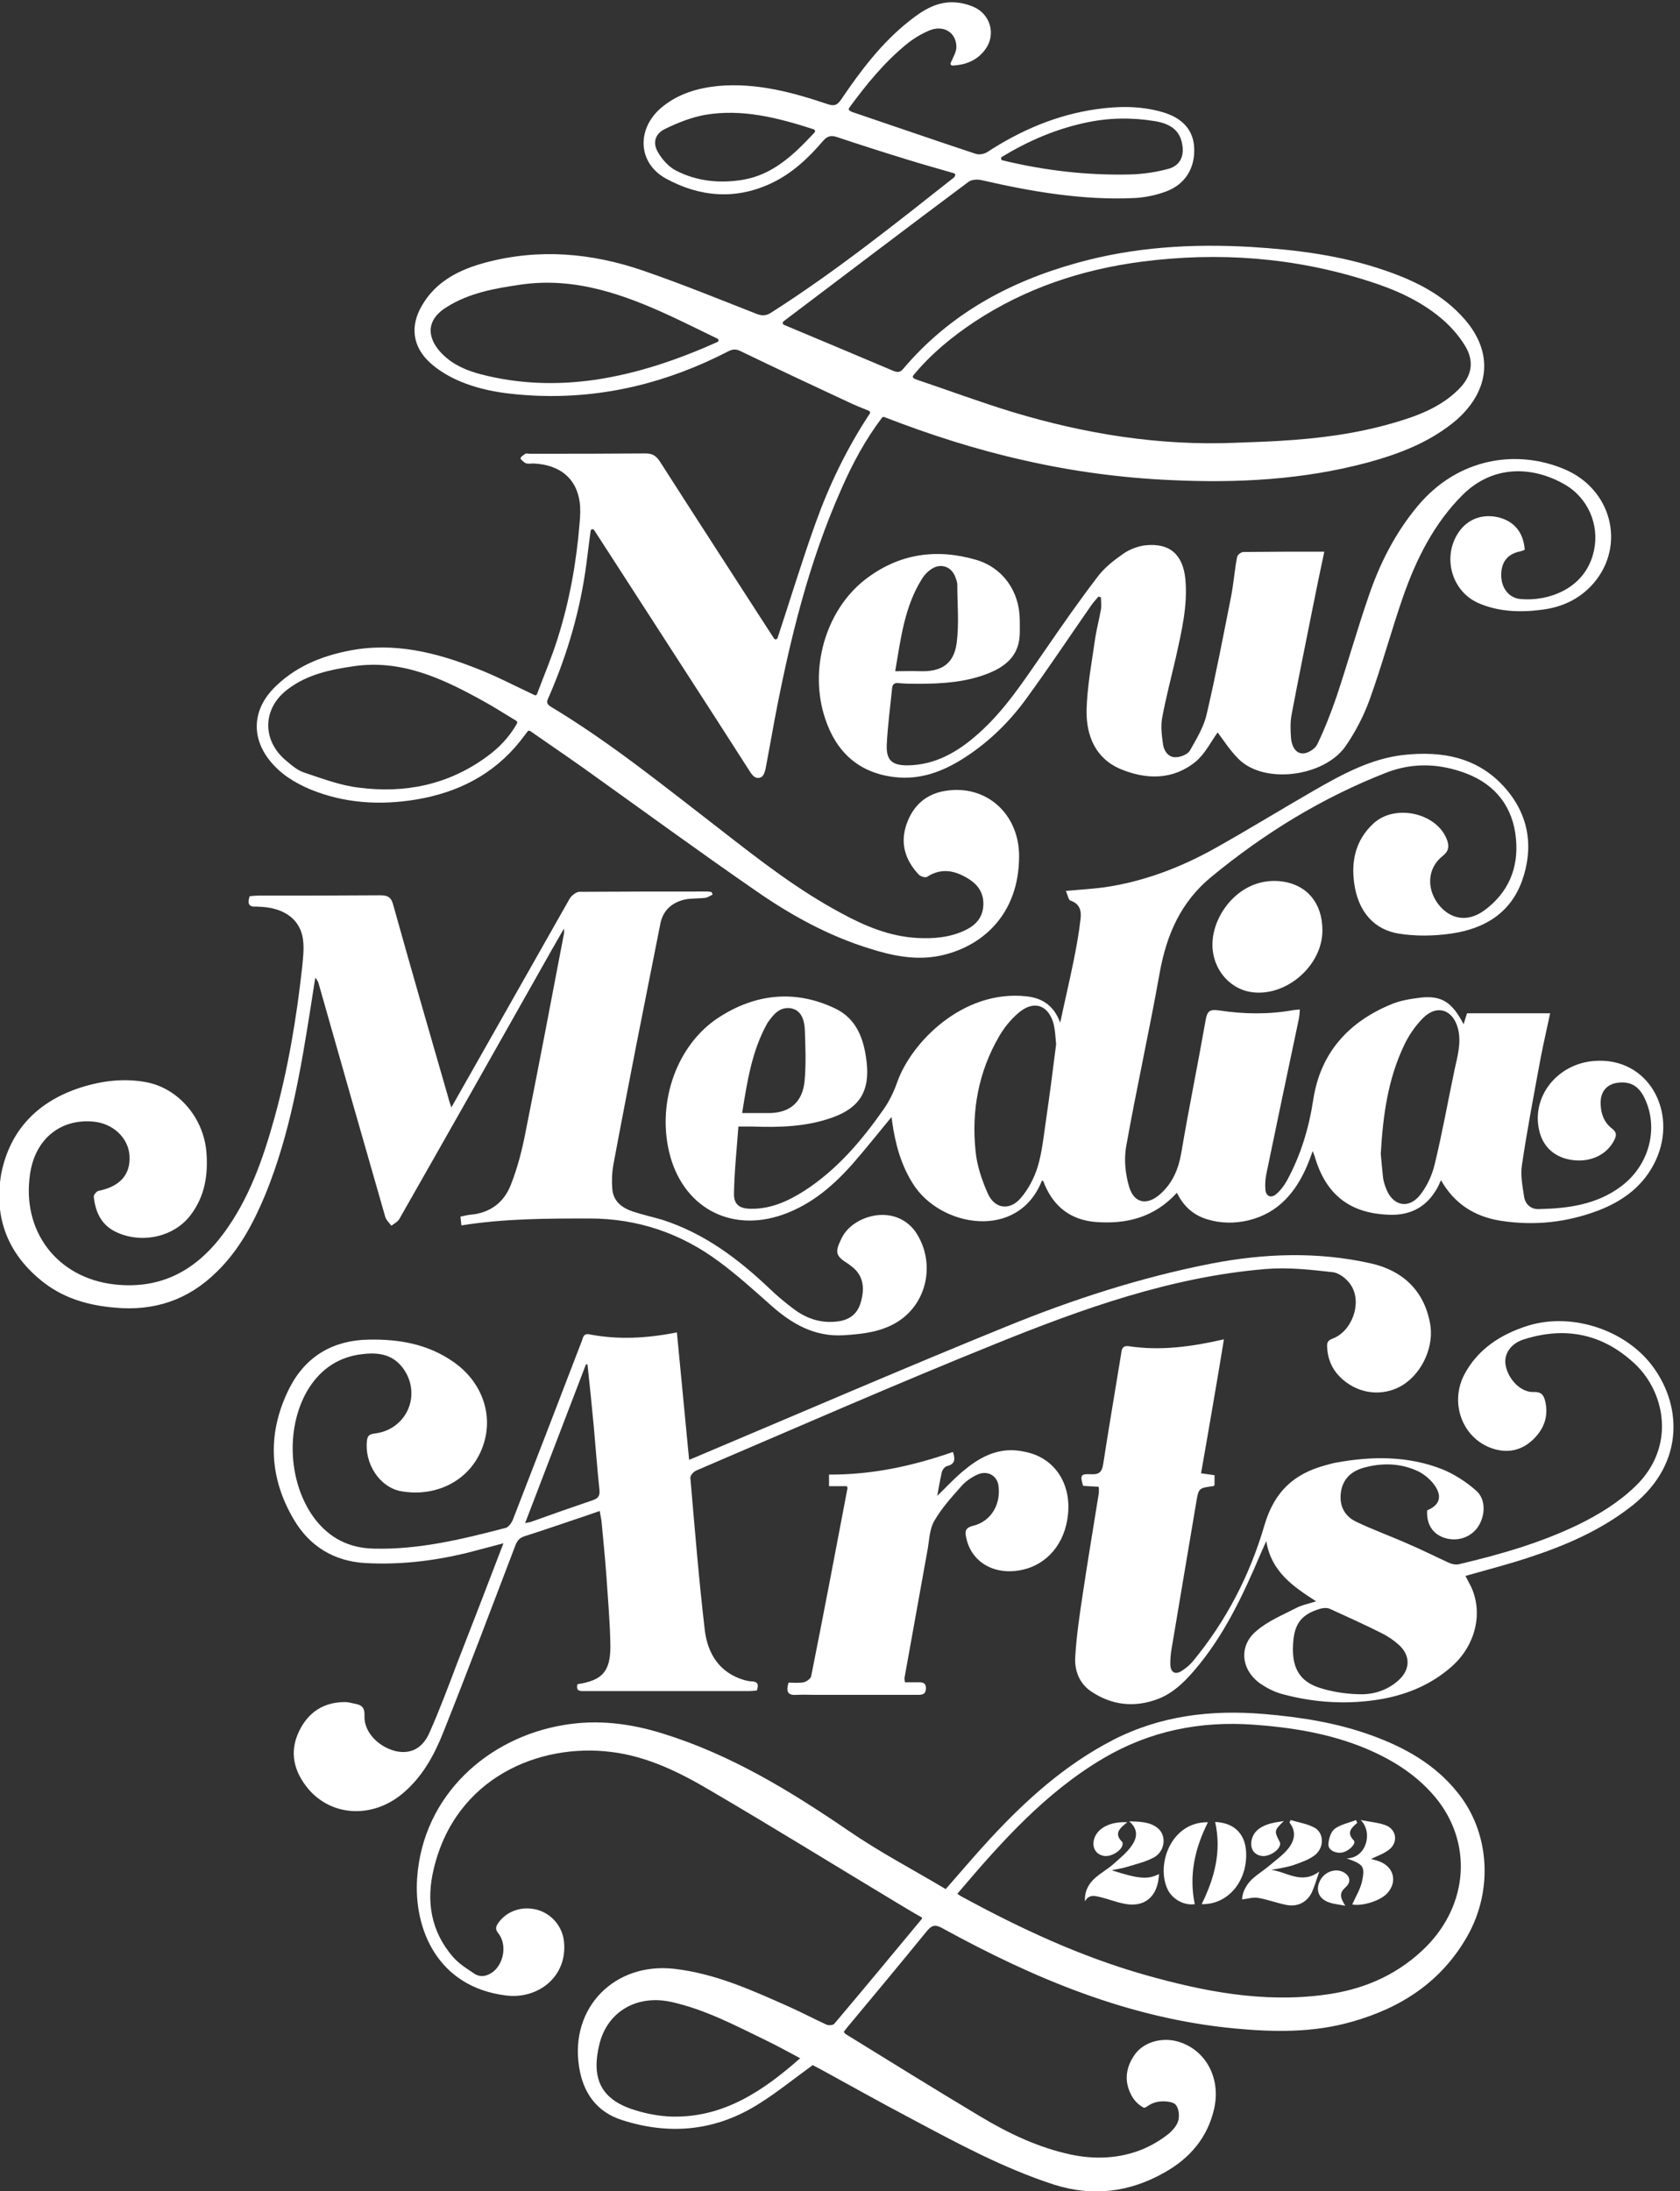 <?xml version="1.0" encoding="utf-8"?>
<!-- Generator: Adobe Illustrator 27.5.0, SVG Export Plug-In . SVG Version: 6.00 Build 0)  -->
<svg version="1.1" id="Layer_1" xmlns="http://www.w3.org/2000/svg" xmlns:xlink="http://www.w3.org/1999/xlink" x="0px" y="0px"
	 viewBox="0 0 535.6 698.3" style="enable-background:new 0 0 535.6 698.3;" xml:space="preserve">
<rect x="0" y="0" width="535.6" height="698.3" fill="#333333" stroke="none"/>
<style type="text/css">
	.st0{display:none;}
	.st1{display:inline;fill:none;stroke:#000000;stroke-width:3;stroke-miterlimit:10;}
	.st2{display:inline;fill:#FFFFFF;}
	.st3{display:inline;}
	.st4{fill:#FFFFFF;}
</style>
<g id="Layer_4" class="st0">
	<ellipse class="st1" cx="302.4" cy="372.7" rx="255.8" ry="345.8"/>
	<path class="st2" d="M-224.5,252.8c0,0,40.3,29.8,61.7,18.9c11.6-5.9,10.1-18.9,7.9-23.2c-5.3-10.4-20.1-11.3-25.5,0.2
		c8.1,10.4,1,17.2-3.5,19.2c-5.3,2.4-36.9-16.6-36.9-16.6L-224.5,252.8z"/>
	<path class="st2" d="M-229.8,308.4c0,0.8,0,1.5,0.1,2.3c0.7,9.4,8.6,19.7,25,20.2c2.9,0.1,9-0.4,12.4-0.7c0,0,0.7-3,0.8-3.4
		c-1.2,0.1-2.1,0.1-2.9,0.2c-0.2,0-0.3,0-0.5,0c-7.8-0.2-10.4-5.8-10.2-11.6c0.1-4.8,2-9.1,7-10.8c-0.8-8.1-7.6-13.1-15.1-13.4
		C-222.4,290.8-229.5,298.7-229.8,308.4z"/>
	<path class="st3" d="M-146.1,133.9c-0.4-0.4-0.8-0.8-1.1-1.2c-5-4.7-14.4-6.3-23.4,1.6c-1.6,1.4-4.6,4.7-6.3,6.5c0,0,1.1,2,1.3,2.2
		c0.6-0.6,1.1-1.1,1.4-1.5c0.1-0.1,0.2-0.2,0.3-0.2c4.3-3.7,8.4-2,11.2,1.2c2.3,2.6,3.4,5.9,1.6,9.3c4.4,4,10.6,3.3,14.7-0.3
		C-141.4,147-141.5,139.2-146.1,133.9z"/>
	<path class="st3" d="M-229.8,197.8c0.1,0.8,0.2,1.5,0.3,2.2c1.8,9.2,10.9,18.5,27.3,17c2.9-0.3,8.9-1.5,12.2-2.2
		c0,0,0.4-3.1,0.4-3.5c-1.2,0.2-2.1,0.4-2.8,0.6c-0.2,0-0.3,0.1-0.5,0.1c-7.7,0.7-11-4.5-11.5-10.3c-0.4-4.8,0.9-9.3,5.6-11.6
		c-1.8-8-9.1-12.1-16.6-11.4C-224.6,179.5-230.7,188.2-229.8,197.8z"/>
</g>
<g>
	<path class="st4" d="M508.2,338.1c-11.6,0.9-20,11.2-17.5,22.1c1.2,5.4,5.1,8.8,10.8,9.5c5.8,0.7,10.9-1.8,13.2-6.5
		c0.7-1.4,0.7-2.4-0.7-3.5c-2.9-2.2-3.8-5.4-3.7-8.8c0.2-3.5,2.4-5.6,5.8-5.9c4.3-0.4,6.9,1.5,8.8,6.3c3.7,9.3,0.5,20.3-8,26.7
		c-7.8,5.9-17,7.1-26.3,7.3c-2.5,0.1-4.3-1.5-4.7-3.9c-0.5-3.3-1.2-6.9-0.7-10.1c1.7-11.5,3.9-22.9,6-34.3c0.9-4.7,2-9.3,3-14.1
		h-26.5c-0.4,1.2-0.7,2.3-1.1,3.5c-3.6-7-7-9.2-13.6-8.5c-3.2,0.4-6.6,0.9-9.6,2.2c-13.5,5.6-22.4,15.4-24.7,30.2
		c-1.4,9.2-4,17.8-8.4,25.9c-0.9,1.6-2,3.1-3.4,4.3c-1.7,1.5-3.4,0.7-3.5-1.6c-0.1-1.6,0-3.2,0.3-4.7c3.4-16.5,6.9-33,10.4-49.6
		c0.2-0.9,0.2-1.9,0.3-2.9c-1,0.1-1.5,0.1-2.1,0.2c-7.8,1.4-15.7,1.3-23.6,0.1c-2.9-0.4-3.8,0.1-4.3,2.9
		c-2.5,14.2-5.4,28.3-7.8,42.5c-0.9,5.2-2.8,9.7-6.8,13.2c-4.1,3.6-8.2,2.9-9.8-2.3c-1.2-4-1.7-8.7-1-12.8
		c3.3-18.5,7.4-36.9,10.7-55.4c2.2-12.2,6.7-22.6,16.4-30.6c17-14,35.4-25.3,55.9-33.3c8.6-3.3,17.1-2.9,25.5,0.3
		c9.4,3.6,14.9,10.8,15.8,20.8c0.9,9.4-2.5,17.3-10.2,22.9c-5.3,3.8-10.8,2.8-14.6-2.1c-3.8-5.1-3.4-11.5,1.4-15.3
		c2.3-1.8,2.1-3.5,1.2-5.7c-3.5-8.1-16.3-10.9-23.1-4.8c-6.2,5.6-7.5,13-6,20.8c1.5,7.6,6.1,13.1,13.8,14.4c5.5,0.9,11.4,0.8,16.9,0
		c10.3-1.5,18.7-6.3,22.5-16.7c3.8-10.6,2.3-20.8-5.1-29.4c-8.7-10.1-20.3-12.2-32.8-10.8c-10.3,1.2-19.3,6.1-28.2,11.2
		c-10.6,6.1-21,12.5-31.7,18.5c-11.1,6.2-22.9,10.7-35.6,12.5c-3.8,0.5-7.6,0.7-12,1.1c0.6,1.3,0.8,2.9,1.5,3.1
		c2.9,1,3.5,3.2,3.2,5.7c-0.5,4.5-1.3,8.9-2.2,13.4c-1.3,6.4-2.8,12.7-4.3,19.8c-2.1-5.7-6-7.9-10.8-8.4
		c-20.3-2.2-36.7,14.8-41.1,27.2c-1.1,3.1-2.5,6.1-4.4,8.8c-7,10-14.9,19.3-25.3,26c-5.2,3.3-10.7,5.8-17,5.7
		c-3.5,0-5.5-1.3-5.4-4.8c0.1-7.1,0.9-14.3,1.4-21.4c1.9,0,3.2,0,4.5,0c8.7,0.3,17.4,0.1,25.8-3c8.4-3.1,11.6-8.4,10.6-17.4
		c-0.8-7.3-3.1-14-10.2-17.3c-12.7-6-25.3-4.6-36.9,2.9c-13.3,8.6-19.7,26.6-15.9,42.8c4.1,17.5,19.3,26,36.2,20.1
		c9.4-3.3,16.6-9.6,23-17c4-4.6,7.7-9.3,11.7-14.1c0.1,0.6,0.2,0.9,0.2,1.3c1,7.1,2.8,13.9,6.7,20c8.7,13.8,33.4,18.1,41-0.9
		c0,0,0.1-0.1,0.4-0.2c0.2,0.4,0.3,0.8,0.5,1.2c3,7.2,8.4,11.3,16.1,12c10,0.8,18.9-1.4,26.1-9.3c2.1,4.3,5.3,7.2,9.8,8.5
		c4.3,1.3,8.7,1.3,13,0.3c9.5-2.3,15.1-8.9,18.8-17.6c0.6-1.4,1.1-2.8,1.7-4.5c0.3,0.8,0.4,1.2,0.6,1.6
		c3.5,12.2,11.1,18.2,23.5,18.7c6.3,0.3,11.5-1.9,15-7.5c0.7-1,1.2-2.2,1.8-3.5c4.3,7.6,10.8,11.6,18.9,12.9
		c10.7,1.7,21.2,0.6,31.4-3.3c8-3.1,14.5-8,18.2-16C535,354.3,525.5,336.7,508.2,338.1L508.2,338.1z M244.5,326.3
		c0.1-0.2,0.2-0.3,0.3-0.5c1.8-2.5,3.7-5,7.3-4.5c2.8,0.5,4.4,2.8,4.5,7.3c0.2,5.3,0.4,10.7-0.1,16c-0.7,6.8-4.9,10.2-11.7,10.1
		c-2.6,0-5.3,0-8.2,0C238.2,344.7,239.7,335,244.5,326.3L244.5,326.3z M333.4,357.5c-0.7,4.8-1.2,9.8-2.6,14.4
		c-1.1,3.5-2.9,7-5.3,9.8c-3.5,4.2-8.4,3.6-10.6-1.4c-1.9-4.3-3.5-9-3.9-13.7c-1.3-12.8,1-25.1,7.5-36.3c1.6-2.8,3.8-5.5,6.3-7.6
		c5-4.2,9.7-2.3,11.2,4c0.4,1.9,0.5,3.8,0.7,6.1C335.7,340.9,334.6,349.2,333.4,357.5L333.4,357.5z M463.7,341
		c-2.1,10-3.9,20.1-6.3,30c-0.8,3.4-2.4,6.9-4.5,9.6c-3.7,4.9-9,3.8-11.1-2.1c-0.4-1.1-0.8-2.3-0.9-3.5c-0.3-2.6-0.5-5.3-0.7-7.3
		c0.7-12.3,2.3-23.7,7.3-34.3c1.5-3.3,3.7-6.5,6.2-9c4.5-4.5,9.7-2.6,11.2,3.7C465.9,332.6,464.6,336.8,463.7,341L463.7,341z"/>
	<path class="st4" d="M466.9,101.7c-6.9-7.9-15.9-12.3-25.6-15.6c-13.7-4.7-27.9-6.5-42.4-7.4c-18.8-1.1-37.4,0-55.6,5.1
		c-21.6,6-40.6,16.3-55.4,33.8c-1.1,1.3-2.1,1-3.3,0.5c-11.6-4.9-23.2-9.8-34.7-14.6c0,0,0,0,0,0c-0.4-0.2-0.5-0.8-0.1-1.1
		c19.6-14.8,39.2-29.7,58.9-44.4c1-0.8,2.9-0.9,4.2-0.6c16.1,3.7,32.4,6.5,49,5.7c3.3-0.2,6.7-0.9,9.9-2.1c6.2-2.3,9.3-7.7,8.9-14.1
		c-0.3-5.5-3.8-9.4-10.2-11.2c-6.9-2-14-1.9-21-0.9c-12.6,1.8-24.1,6.7-34.8,13.7c-1,0.6-2.6,0.9-3.7,0.5c-13-4.3-26-8.8-39-13.2
		c-0.4-0.1-0.7-0.3-1.1-0.5c-0.3-0.2-0.4-0.6-0.2-0.9c5.5-7.5,11.2-14.5,18.3-20.3c2.2-1.8,4.7-3.3,7.3-4.4c4.4-1.8,8.4,0.5,8.6,5
		c0.1,1.7-1,3.5-1.8,5.3c-0.2,0.4,0.1,0.9,0.6,0.9c3.8-0.2,7.6-1.4,10.3-5c3.4-4.4,2.1-10.6-2.8-13.3c-1.9-1-4.1-1.6-6.2-1.8
		c-5.9-0.6-10.6,2.3-15,5.8c-8.9,7-15.6,15.9-21.9,25.2c-1.2,1.7-2.1,2.1-4.2,1.4c-11.3-3.8-22.8-6.9-35-5.8
		c-6.8,0.7-13.1,2.6-18.4,7.2c-7.6,6.8-7.1,17.4,1.8,22.3c10.8,5.9,22.3,6.9,33.8,1.4c6.5-3.1,11.7-8,16.3-13.4
		c1.3-1.5,2.5-1.9,4.5-1.2c7.5,2.5,15,4.9,22.5,7.2c4.8,1.5,9.6,2.8,14.7,4.3c0.4,0.1,0.6,0.6,0.3,1c-0.1,0.1-0.2,0.2-0.2,0.3
		c-19,15-37.9,30.1-58.3,43.1c-1.5,1-2.8,1.1-4.5,0.5c-12-4.7-24-9.6-36.2-13.8c-16.5-5.7-33.4-7.2-50.5-2.6
		c-8.2,2.2-15.7,5.9-20.2,13.7c-3.8,6.5-3,13,2.5,18.1c2.5,2.3,5.6,4.2,8.7,5.6c8,3.6,16.6,4.6,25.2,5c21.7,0.9,42-4.2,61.2-14.1
		c1.5-0.8,2.6-0.8,4-0.1c11.4,5.5,22.9,10.9,34.3,16.2c2.1,1,4.3,1.9,6.6,2.8c0.4,0.2,0.5,0.6,0.3,0.9c-7.4,11.2-13,22.9-17.4,35.2
		c-4.3,12-8,24.2-12,36.3c-0.2,0.5-0.8,0.6-1.1,0.2c-0.1-0.2-0.3-0.4-0.4-0.6c-12-18.6-24.1-37.2-36-55.8c-1.2-1.8-2.3-2.6-4.6-2.6
		c-12.3,0.1-24.6,0.1-36.9,0.1c-0.5,0-1-0.2-1.4,0c-0.5,0.3-0.9,0.6-1.3,1c-0.3,0.2-0.3,0.7,0,0.9c0.5,0.4,0.9,0.9,1.4,1.1
		c0.7,0.3,1.6,0.1,2.5,0.1c8.4,0.4,13.6,4.7,14.7,12.2c0.3,2.2,0.2,4.4,0,6.6c-1,12.6-3.2,24.9-7,36.9c-1.9,6.1-4.4,11.9-6.6,17.8
		c-0.1,0.3-0.5,0.5-0.8,0.3c-6.4-3-12.1-6-18-8.3c-13.3-5.3-26.9-8.7-41.3-5.8c-9.1,1.8-17.4,5.3-24,12.1c-6.6,6.9-7,15.6-1,23
		c3.4,4.2,7.8,6.9,12.7,9c10.9,4.5,22.3,5.2,33.8,3.3c13.3-2.2,24.7-7.9,33.3-18.7c0.8-1,1.5-2,2.3-3c0.2-0.3,0.6-0.3,0.9-0.1
		c5.7,4,11.2,7.7,16.7,11.6c18.5,13.2,36.8,26.6,55.5,39.5c11.1,7.7,23,14.2,36,18.2c7.2,2.3,14.6,3.8,22.2,2.3
		c13.3-2.7,25.4-12.9,25.4-31.8c0-13.3-10.3-22.8-23.3-20.8c-6.2,0.9-10.5,4.6-12.6,10.7c-2.1,6.1-0.4,11.4,3.9,16
		c0.6,0.6,2.1,1.1,2.7,0.7c4.5-2.9,8.8-2,12.9,0.5c3.2,1.9,5.2,4.6,5,8.6c-0.2,4-2.5,6.4-5.9,8c-4.9,2.3-10.1,2.7-15.3,2.4
		c-8.7-0.5-16.6-3.8-24.1-7.9c-13.7-7.3-25.9-16.8-38.1-26.3c-17.8-13.7-35.2-27.9-54.5-39.5c-1.8-1.1-1.1-2.1-0.5-3.4
		c5.9-13.6,10-27.7,11.9-42.5c0.4-3.2,0.8-6.4,1.3-10.1c0.1-0.6,0.8-0.7,1.1-0.3c2.4,3.7,4.6,7.1,6.8,10.5
		c14.3,22.2,28.7,44.3,42.9,66.5c0.9,1.4,1.9,2.5,3.5,1.8c0.8-0.3,1.3-1.8,1.5-2.8c1-5.2,1.9-10.5,2.9-15.8
		c4.8-25.1,10.8-49.9,21.3-73.4c3.5-8,7.6-15.6,12.9-22.6c0.2-0.2,0.5-0.3,0.7-0.2c14.7,5.7,29.4,10.4,44.6,13.8
		c15.4,3.5,31,5.6,46.8,6.3c21.2,1,42.2-0.1,62.7-5.6c10.3-2.8,20.2-6.6,28.5-13.7C475.1,124.2,476.1,112.2,466.9,101.7L466.9,101.7
		z M346.1,39.1c7.3-1.6,14.7-1.7,22.1-0.5c5.3,0.9,8,3.2,8.7,7.4c0.7,3.8-0.7,6.8-4.4,7.8c-4,1.1-8.2,1.7-12.4,1.8
		c-13.5,0.3-26.8-1.2-40.5-4.5c-0.5-0.1-0.6-0.9-0.2-1.1C328,44.8,336.7,41.1,346.1,39.1L346.1,39.1z M236.8,57.3
		c-7.3,1.2-14.7,0.5-21.4-3c-2.3-1.2-4.4-3.6-5.7-5.9c-1.7-3-0.8-5.8,2.3-7.3c4.1-2,8.4-3.7,12.8-4.5c11.8-2,23.1,0.9,34.6,4.6
		c0.4,0.1,0.6,0.7,0.3,1C253.1,49.3,246.4,55.7,236.8,57.3L236.8,57.3z M189.9,121c-12.3,1.8-24.5,1.4-36.5-1.7
		c-4.6-1.2-8.9-3-12.3-6.4c-4.3-4.2-6.3-10.4,1.4-15.1c7.2-4.5,15.3-5.9,23.5-7.1c17.3-2.5,32.9,3.1,48.2,10.2
		c4.7,2.2,9.3,4.5,14.5,7c0.5,0.2,0.5,0.9,0,1.1C215.7,114.8,203.2,119,189.9,121L189.9,121z M155.1,241.2
		c-12.2,8.9-26,11.7-40.7,9.8c-5.9-0.7-11.7-2.9-17.4-4.8c-2.2-0.7-4.1-2.4-5.9-3.9c-7.7-6.5-7.4-16.7,0.7-22.7
		c6.2-4.7,13.5-6.2,21-7.3c15.2-2.2,28.2,3.9,40.9,10.9c3.7,2,7.2,4.3,10.9,6.5c0.3,0.2,0.4,0.6,0.2,0.9
		C162.3,235,159,238.4,155.1,241.2L155.1,241.2z M464.9,124.2c-5.9,5.8-13.4,8.5-21.1,10.7c-11.8,3.4-23.8,4.9-36,5.6
		c-4.7,0.3-9.3,0.4-14,0.6c-24.2,1-47.8-2.8-71-9.8c-10.2-3.1-20.1-6.8-30.2-10.2c-0.4-0.1-0.7-0.3-1.2-0.5c-0.4-0.2-0.5-0.7-0.2-1
		c5.6-6.8,12.2-12.2,19.4-17c16.2-10.7,34.2-16.7,53.3-19.2c24.6-3.2,48.8-1.4,72.5,6.2c8.2,2.6,16.2,6.1,22.9,11.7
		c2.9,2.4,5.6,5.4,7.6,8.6C470.2,115.1,469.3,119.9,464.9,124.2L464.9,124.2z"/>
	<path class="st4" d="M286.2,421.2c-5.3,3.3-11.2,3.9-17.1,4.3c-9.4,0.6-16.7-3.6-23.5-9.7c-5.3-4.7-10.6-9.5-16.3-13.7
		c-12.2-9.1-26-13.8-41.3-13.8c-13.6,0-27.1,0-40.9,2.2c-0.1-0.9-0.2-1.7-0.3-2.8c1.1-0.2,2.1-0.5,3.1-0.6
		c6.2-0.5,10.7-3.8,12.9-9.4c2.2-5.5,3.7-11.4,4.8-17.2c4.2-21,8.2-42,12.2-63c0.1-0.3,0-0.7,0-1.6c-1.9,3.4-3.6,6.2-5.2,9.1
		c-15.7,27.8-31.4,55.6-47.2,83.3c-0.5,1-1.7,1.6-2.6,2.3c-0.7-0.9-1.7-1.8-2-2.9c-7.1-24.7-14.2-49.5-21.2-74.2
		c-0.2-0.6-0.4-1.2-1.1-1.9c-0.5,3-0.9,6-1.4,9c-3.2,20.3-6.6,40.6-14.4,59.8c-3.8,9.2-8.4,17.9-15.6,24.9c-9.1,9-20,12.6-32.6,11.4
		c-8.1-0.7-15.7-2.8-22.3-7.8c-11.5-8.8-16.3-20.6-13.8-34.9C3.2,360,12.1,351,25.6,346.6c6.9-2.2,14-3.1,21.2-1.7
		c10.2,2,18.1,11.4,19,22.2c0.6,7.3-0.5,14.2-5.1,20.2c-5.7,7.4-16.5,9.1-24.3,5c-4.3-2.3-6-6.3-6.5-10.9c-0.1-0.6,0.9-1.8,1.5-1.9
		c6.8-1.4,10.2-5.1,9.9-11.1c-0.3-5.8-5.4-10.6-11.9-11C19,356.6,11.2,363.2,9.6,374c-2.8,18.3,8.6,33.2,26.8,35.3
		c15.1,1.7,26.3-4.6,35-16.4c8-10.9,12.4-23.4,16-36.3c4.4-15.8,7.1-31.9,8.9-48.1c0.3-3,0.7-6.1,0.3-9.1c-0.8-6.2-5.7-9.9-13-10.4
		c-0.6,0-1.3-0.1-1.9-0.1c-2.4,0.2-2.9-1-2.1-3.3c0.9-0.1,1.9-0.2,2.9-0.2c12.9,0,25.9,0,38.8-0.1c2.5,0,3.5,0.8,4.1,3.2
		c5.7,20.4,11.6,40.8,17.5,61.2c0.2,0.9,0.5,1.7,1,3.2c5.3-9.4,10.3-18.1,15.2-26.8c7.5-13.2,15-26.5,22.5-39.7c0.6-1,2-2.1,3-2.2
		c13.7-0.1,27.4-0.1,41-0.1c0.4,0,0.9,0.1,1.3,0.2c0.1,0.3,0.2,0.6,0.3,0.8c-0.8,0.3-1.5,0.9-2.3,1c-2.3,0.3-4.6,0.1-6.8,0.6
		c-4,1-6.8,3.5-7.6,7.8c-2.5,12.8-5.1,25.5-7.6,38.3c-2.5,12.9-5,25.7-7.4,38.6c-0.4,2.4-0.5,5-0.3,7.4c0.3,4.1,3.1,6.1,6.6,7.3
		c3.1,1,6.2,1.7,9.3,2.6c13.4,4.3,24.2,12.4,34.3,22c2.4,2.3,4.9,4.4,7.6,6.4c3.8,2.9,8.2,4.5,13.1,4.1c4.3-0.3,7-2.1,8.2-5.8
		c1.6-5.1,0.8-8.9-2.5-11.6c-0.4-0.3-0.9-0.7-1.3-1c-4.2-2.6-4.4-3.7-2.2-8.2c3.5-7.3,16.7-11.2,23.4-2.3
		C298.3,401.7,296,415,286.2,421.2L286.2,421.2z"/>
	<path class="st4" d="M464.5,571c-7.1-8.8-16.6-14.1-27-17.9c-11.2-4.1-22.8-5.9-34.6-6.9c-16.8-1.4-32.9,0.5-48.1,8.3
		c-15.1,7.8-27.5,18.9-39,31.3c-4.8,5.2-9.4,10.6-14.3,16.2c-10.4-6.2-21.1-11.8-31-18.6c-18.6-12.7-37.6-24.3-59.3-31
		c-10.3-3.2-20.7-4.5-31.4-2.7c-24.3,4-44.9,22.4-46.8,48.6c-1.2,16.4,6.5,34.9,28.3,37.6c10.1,1.3,19.7-5.9,18.5-17.2
		c-0.5-4.8-3.9-8.8-8.5-10.1c-4.7-1.3-9.6,0.3-12.3,4c-0.8,1.1-1.3,2-0.2,3.4c2.8,3.4,2,9.3-1.4,12.2c-1.9,1.5-4,2.1-6.1,0.8
		c-2.4-1.6-5-3.2-6.9-5.4c-7.1-8.2-8.6-17.9-6.1-28.1c6.9-29,33.6-40.1,56.6-37.2c11.5,1.4,21.8,6.5,31.6,12.3
		c20,11.7,39.7,23.9,59.5,35.8c2.7,1.6,5.3,3.2,8,4.7c-0.1,0.3-0.2,0.5-0.2,0.5c-9.2,11.1-18.5,22.3-27.8,33.3
		c-0.4,0.5-1.8,0.6-2.5,0.3c-3.9-1.8-7.7-3.8-11.7-5.6c-11.9-5.3-23.7-10.7-36.9-12.2c-18.9-2.1-33.2,12.3-30.3,31.1
		c1.2,8.2,5.5,14.5,13.7,17.1c15.5,5,30.3,3.4,44-5.4c5.7-3.6,11-7.9,16.8-12.1c0.5,0.3,1.4,0.7,2.3,1.2c9.7,5.3,19.3,10.7,29,15.8
		c14.8,7.9,29.6,15.9,45.7,21.1c12.3,3.9,24,2.4,35-3.8c8.1-4.5,13.9-11.1,16-20.5c2.2-9.9-2.9-19-11.9-21.4
		c-5-1.3-10.6,0.3-13.4,4.2c-2.9,4.1-3.5,8.5-1.1,13c0.8,1.6,2.2,3,3.8,3.9c0.7,0.4,1.2-0.7,3.4-1.5c2.2-0.8,5.6-0.5,6.7,0.4
		c1,0.8,1.4,3,1.2,4.4c-0.1,2-1.8,3.8-3,4.9c-2.7,2.2-5.8,4-9,5.3c-7.2,2.8-14.8,3.1-22.4,1.5c-10.3-2.2-19.8-6.7-28.8-12.1
		c-14.4-8.6-28.7-17.5-43-26.3c-0.2-0.1-0.3-0.4-0.6-0.7c0.4-0.5,0.7-0.9,1-1.3c8.5-10.2,17-20.4,25.4-30.7c1.7-2.1,2.8-2.3,5.1-1
		c29.2,16,59.4,28.7,93,31.9c12.6,1.2,25.1,1.4,37.4-2.1c15.7-4.4,28.6-12.7,36.9-27.3C476.2,602.2,474.9,583.6,464.5,571L464.5,571
		z M214.4,674.5c-4.1-0.1-8.4-0.9-12.4-2.2c-10.4-3.3-13.6-10-10.9-20.9c2.6-10.5,12.1-15.9,23.1-13.4c10.7,2.4,20.3,7.5,30,12.2
		c3.5,1.7,7,3.6,10.9,5.7C243.1,666.5,230.6,674.8,214.4,674.5L214.4,674.5z M453.4,621.6c-8.9,8.3-19.5,12.6-31.3,14.1
		c-19.6,2.6-38.5-1.1-57.2-6.4c-20.4-5.8-39.5-14.7-58.1-24.8c-0.5-0.2-0.9-0.6-1.6-1c14-16.5,28.1-32.3,46.6-43.2
		c14.8-8.7,30.7-11.9,47.8-10.7c12.3,0.9,24.2,2.8,35.6,7.5c9.1,3.8,17.3,9,23.4,16.9C469.8,588.8,467.6,608.4,453.4,621.6z"/>
	<path class="st4" d="M455.9,421.6c-2-10.6-9-16.8-18.9-19c-16.9-3.8-34-3.2-51,0.1c-22.4,4.4-44,11.4-65.1,20
		c-32.7,13.3-65.1,27.3-97.6,41c-1.1,0.5-2.1,0.9-3.6,1.5c-1.3-13.7-2.6-27.1-3.9-40.6c-9.6,1.9-18.8,2.4-28,0.6
		c-1.8-0.3-1.9,1-2.3,2.1c-7.3,19-14.6,38-22,57c-0.4,1-1.4,2.4-2.3,2.6c-13.8,3.6-27.7,7-42.2,6.6c-7.7-0.2-13.8-3.3-18.5-9.3
		c-8.5-11.1-9.6-28.7-2.6-40.9c3.7-6.3,9.1-10.4,16.3-11.6c5.3-0.8,10.5-0.7,14.2,4.2c6.2,8.3,1.4,19.6-8.8,20.9
		c-1.4,0.2-2.4,0.4-2.6,2.2c-0.9,7.2,3.9,14.9,10.8,16.2c11.7,2.1,23-3.8,26.5-15.4c2.9-9.5-0.9-19.6-9.6-25.7
		c-8.2-5.8-17.5-7.4-27.2-7.2c-11.2,0.2-19.9,5.2-25.1,15.2c-7.2,14.1-6.8,28.4,1.2,42c5,8.6,12.8,13.4,22.8,14
		c10.8,0.6,21.4-0.6,31.9-3.1c4-1,8-2.1,12.2-3.2c-4.9,12.8-9.7,25.3-14.6,37.8c-2.9,7.6-5.7,15.2-9,22.6c-2.3,5.2-6.3,6.9-10.9,5.8
		c-5.7-1.5-10.1-6.3-9.8-11.4c0.1-2.3-0.8-3.2-2.7-3.6c-1.2-0.2-2.3-0.6-3.5-0.6c-6.9,0-11.8,3.3-14.7,9.4c-3.2,6.7-1.5,12.9,3,18.3
		c7.6,8.9,20.6,9.4,30.1,1.4c6.2-5.2,10-12.1,12.9-19.4c7.9-19.8,15.4-39.7,23-59.6c0.6-1.6,1.4-2.5,3.1-3c6-1.9,12-4,18-6
		c1.9-0.6,3.7-1.3,5.8-2c0.2,1.4,0.5,2.5,0.6,3.6c0.5,5.6,1.1,11.2,1.5,16.8c0.5,7.6,1.2,15.1,1.3,22.7c0,8.1-2.6,10.9-10.5,12.1
		c-0.6,2.4,1,2.2,2.5,2.2c17.4,0,34.9,0,52.3,0c0.8,0,1.6-0.1,2.4-0.2c0.6-1.8,0.4-2.8-1.6-2.9c-0.8,0-1.6-0.2-2.4-0.4
		c-7.9-2.3-11.7-8.4-12.6-15.9c-1.9-16.1-3.2-32.4-4.6-48.5c-0.1-0.8,1-2,1.9-2.4c31.8-13.6,63.5-27.5,95.5-40.4
		c27.7-11.2,55.9-21.3,86-23.8c7-0.6,14.3,0.2,21.3,1c2.2,0.2,4.8,2.3,6,4.3c3.5,5.6,0.2,14.6-6,16.9c-1.4,0.5-1.8,1.2-1.7,2.6
		c0.2,4.8,2.3,8.5,6.1,11.3c5.5,4.1,12.7,4.3,18.3,0.7C453.7,437.1,457.3,428.7,455.9,421.6L455.9,421.6z M188.9,478.1
		c-6.5,2.2-13,4.5-19.4,6.8c-0.5,0.2-1,0.2-2.1,0.5c6.6-17.2,13-33.9,19.4-50.6c0.2,0,0.3,0,0.5,0c0.7,6.6,1.4,13.2,2,19.8
		c0.6,6.7,1.1,13.4,1.8,20.1C191.3,476.6,190.8,477.5,188.9,478.1L188.9,478.1z"/>
	<path class="st4" d="M526.1,434.4c-8.8-10.9-25.4-16.2-39.1-11.9c-8.5,2.7-15.9,7.4-20.2,15.6c-4.6,8.9-0.7,19.7,8.2,23.2
		c4.9,1.9,9.6,1.3,13.6-2.4c3.6-3.4,5.2-7.5,4-12.5c-0.5-1.9-1.3-2.9-3.6-2.8c-4.1,0.2-8.2-4-9-8.6c-0.6-3.5,1.6-6.9,5.9-8.2
		c13.3-4.2,25.2-1.7,35.4,7.9c9.8,9.3,12.9,26.7,0,39c-5.3,5.1-11.5,8.9-18,12.1c-12.2,5.9-25.1,9.6-38.3,12.7
		c-1,0.2-2.2-0.1-3.1-0.5c-4.4-2-8.7-4.2-13.2-6.1c-5.4-2.4-11-4.4-16.4-7c-3.7-1.8-5.4-5.1-4.8-9.4c0.6-4.2,3.3-6.6,7-7.7
		c5.9-1.7,11.9-1.6,17.5,1c2.1,1,4.2,2.8,5.5,4.7c2.4,3.6,1.3,6.2-2.5,7.8c-0.3,4.2,1.6,7.4,5.3,8.7c4,1.4,8.4,0.1,10.8-3.3
		c2.5-3.6,2.7-8.9-0.5-11.7c-3.2-2.8-6.9-5.2-10.8-6.8c-11-4.3-22.4-4.2-33.9-2.1c-1.1,0.2-2.1,0.5-3.2,0.8
		c-10.1,2.7-16.4,8.3-19.6,19.2c-4.6,15.8-12.2,30.5-22.8,43.3c-0.9,1.1-2.1,2.1-3.3,2.9c-2.3,1.6-3.9,0.7-3.9-2.1
		c0-1.4,0.1-2.8,0.3-4.1c2.6-15.7,5.3-31.3,7.9-46.9c0.8-5,0.8-5,5.4-5.6c0.2,0,0.3-0.2,0.5-0.3v-3.2c-1.5-0.2-2.8-0.4-4.3-0.6
		c1.3-7.3,2.5-14.3,3.7-21.3c1.2-7,2.4-14,3.6-21.4c-10.4,2.4-20.3,3.7-30.3,2.2c-2.2-0.3-2.3,1.1-2.5,2.6
		c-1.9,11.7-3.9,23.3-5.7,35c-0.4,2.6-1.4,3.3-3.8,3.2c-3.4-0.2-3.6,0.3-2.6,3.7c1.6,0.1,3.2,0.2,5,0.3c0,0.8,0.1,1.4,0,2.1
		c-1.7,10.7-3.5,21.3-5.1,32c-1,6.6-2,13.3-2.4,20c-0.3,4.3,1.2,8.4,4.9,11c6.6,4.5,13.9,5.4,21.5,2.5c4.7-1.8,8.2-5.2,11.4-8.9
		c9.6-11.1,15.7-24.2,21.4-37.6c0.5-1.1,1-2.2,1.7-3.8c1.6,9.8,8.6,14.5,15.9,19.2c-2.5,0.8-4.7,1.2-6.5,2.2
		c-4.3,2.2-8.9,4.1-12.5,7.2c-5.7,4.7-5,12.2,0.9,16.6c2.1,1.5,4.6,2.8,7.1,3.5c10.6,2.9,21.4,3.5,32.1,1.6
		c8.2-1.5,15.8-4.7,22.2-10.4c7.4-6.6,9.9-16.6,6.3-24.9c-0.6-1.3-1.3-2.5-2-3.9c6.7-1.9,13.3-3.6,19.7-5.7
		c12-3.9,23.5-8.8,33.6-16.8C537.5,466.1,536.2,447,526.1,434.4L526.1,434.4z M445.6,535.7c-3.6,3.1-8,4.4-12.5,4.2
		c-4.2-0.1-8.6-0.8-12.6-2.1c-6-2-8.4-6.1-8.3-12.5c0.1-7.5,2.3-10.8,8.9-12.7c0.9-0.2,2-0.3,2.9,0.1c5.5,2.5,11,5,16.4,7.7
		c2,1,3.8,2.2,5.5,3.7C449.8,527.6,449.7,532.2,445.6,535.7L445.6,535.7z"/>
	<path class="st4" d="M498.7,149.5c-15.2-6.4-33.8-3.6-46.6,11.6c-7.3,8.7-12.3,18.6-15.9,29.3c-3.6,10.5-6.6,21.1-10.1,31.6
		c-1.8,5.2-3.8,10.4-6.2,15.3c-0.7,1.4-3,2.8-4.5,2.8c-2.5,0-3.6-2.5-3.8-4.8c-0.2-2.6-0.3-5.2,0.2-7.7c2.1-11.2,4.4-22.3,6.6-33.4
		c1.2-6.1,2.5-12.3,3.8-18.4c-8.9,0-17.3,0-25.8,0.1c-0.7,0-1.9,0.9-2,1.6c-0.8,4.1-1.1,8.4-1.9,12.5c-2.5,12.6-4.9,25.2-7.8,37.6
		c-0.9,4-3.2,7.8-5.3,11.5c-0.7,1.3-3,2.2-4.6,2.2c-2.2,0.1-3.7-1.9-4-4c-0.4-2.8-0.8-5.8-0.3-8.5c1.2-6.5,2.9-12.9,4.4-19.4
		c1.8-8.2,3.8-16.4,3-24.9c-0.8-7.9-5.1-11.6-12.9-10.7c-2.4,0.3-4.9,1.3-6.8,2.6c-3,2.1-6,4.4-8.2,7.3
		c-5.9,7.7-11.4,15.6-16.9,23.6c-6.5,9.3-12.6,18.9-21.2,26.5c-6.5,5.8-13.7,10-22.6,10.1c-4.9,0-6.8-1.6-6.6-6.6
		c0.3-6,1.1-11.9,1.7-17.9c0.1-1.3,0.7-1.9,2.2-1.7c2.1,0.2,4.2,0.2,6.3,0.2c7.6,0,15.2-0.5,22.4-3.4c4.4-1.8,8.2-4.5,9.4-9.4
		c0.6-2.4,0.4-5.1,0.4-7.7c-0.1-9-5.4-16.5-13.9-19c-12.7-3.7-24.7-2-35.4,6.3c-12.7,9.9-18,28.7-12.7,44.4
		c3.5,10.5,10.6,17.1,21.8,18.5c8.7,1.1,16.2-1.9,23.3-6.6c7.4-4.9,13.6-11,18.8-18.1c7.1-9.7,13.8-19.8,20.7-29.7
		c0.7-1.1,1.6-2,2.5-3.1c0.3,0.1,0.6,0.2,0.8,0.3c0,1.2,0.2,2.5,0,3.7c-0.5,3-1.3,5.9-1.8,9c-1.1,7.8-2.6,15.5-2.8,23.3
		c-0.1,8,2.8,15.3,10.9,18.7c8.2,3.4,16.7,3.5,23.9-2.4c3-2.5,4.9-6.4,7-9.3c1.8,2.4,3.9,5.7,6.6,8.4c8.2,8.3,27.3,5.7,34.1-3.9
		c3.2-4.6,5.9-9.8,7.8-15.1c3.9-10.8,6.9-22,10.7-32.9c4.2-11.9,9.8-23.1,18.9-32.2c9.8-9.7,22.4-9.1,32.4-3.4
		c7.6,4.3,11.2,12.9,9.5,21c-2.6,12.6-15,16.4-23.4,15.6c-3.8-0.3-6.2-3.6-6.2-7.6c0-4.2,2-6.8,6.1-7.6c0.5-0.1,1-0.3,1.4-0.5
		c-0.4-5.5-3.3-9-8.2-10.3c-5.3-1.3-10.1,0.5-13,4.9c-5.2,7.9-2,18.9,6.7,22.5c6.4,2.7,13.2,2.9,20,2c6.5-0.8,12.2-3.5,16.5-8.5
		C518.4,173.7,513.8,155.8,498.7,149.5L498.7,149.5z M294.1,184.2c0.7-1.1,1.8-2.2,2.9-2.9c2.9-1.9,6.2-0.8,7.5,2.4
		c0.3,0.8,0.7,1.8,0.7,2.7c0,6.2,0.6,12.4-0.2,18.5c-0.9,6.7-4.9,9.2-11.6,9c-2.5-0.1-5.1,0-8,0
		C287.2,203.3,288.4,193.1,294.1,184.2L294.1,184.2z"/>
	<path class="st4" d="M340.5,482.5c-0.9,9.3-6.6,16.1-14.8,17.8c-8.6,1.8-15.9-2.4-17.6-10c-0.5-2.1-0.6-3.4,2.2-4.1
		c5.7-1.4,8.9-6.9,8-12.9c-0.5-3.2-3.7-4.9-6.9-3.3c-1.9,0.9-3.7,2.2-5,3.7c-3,3.4-6.2,6.9-8.5,10.9c-1.5,2.5-1.6,5.8-2.1,8.8
		c-2.5,13.7-4.9,27.4-7.4,41.1c-0.1,0.3,0,0.7,0.1,1.6c1.5,0,2.9,0,4.3,0c1.3,0,2.4,0.1,2.4,1.9c0,1.8-1,2.1-2.5,2.1
		c-10.9,0-21.8,0-32.8,0c-1.9,0-3.9-0.1-5.8,0c-2.6,0.2-3.7-0.6-2.7-3.9c1.5,0,3.2,0.2,4.8-0.1c0.9-0.2,2.2-1.1,2.4-1.9
		c4-20,7.8-40,11.6-60c0-0.1-0.1-0.2-0.2-0.6h-5.7v-3.7c13.6,0.1,26.6-2.7,39.5-7.2c0.8,2.3,0.7,3.9-1.9,4.5
		c-0.7,0.2-1.4,1.1-1.6,1.8c-0.6,2.5-1,5-1.5,7.7c3.1-3,5.9-6.1,9.1-8.6c5.4-4.4,11.4-7.1,18.6-5.5
		C335.9,464.3,341.5,472.4,340.5,482.5L340.5,482.5z"/>
	<path class="st4" d="M421.6,296.5c0,11.4-11.9,21.5-23,19.6c-7.4-1.3-12.7-8.4-12-16.5c0.7-9.1,9.4-20.4,22.2-18.7
		C416.7,282,421.6,287.8,421.6,296.5L421.6,296.5z"/>
	<path class="st4" d="M420.6,596.4c-0.9,2.6-1.5,4.7-2.4,6.7c-1.6,3.2-4.7,4.7-8.3,3.9c-3-0.6-5.8-1.7-8.8-2.2
		c-1.6-0.3-3.3,0.3-5.1,0.5c0-2,1.1-4.4,3-6.3c1.7-1.6,3.8-2.9,5.6-4.4c2.1-1.8,4.4-3.4,6.1-5.5c2-2.5,2.7-5.4,0.4-8.3
		c0.1-0.3,0.2-0.5,0.4-0.8c2.6,0.8,5.4,1.2,7.7,2.5c2.9,1.7,3,6.2,0.1,8.6c-1.9,1.5-4.5,2.4-6.8,3.2c-2.3,0.8-4.8,1.1-7.2,1.6
		C410.1,596.4,414.9,600.7,420.6,596.4L420.6,596.4z"/>
	<path class="st4" d="M369.5,597.2c-0.3,7.3-4.7,10.9-11.4,9.4c-2.4-0.5-4.7-1.4-7.1-2c-1.8-0.4-3.8-1.1-5.1,1.3
		c-0.2-3.1,1.1-5.6,3.3-7.5c1.8-1.6,4-2.8,5.8-4.4c2.1-1.9,4.4-3.7,5.9-6c1.5-2.2,2.2-4.9-0.9-7.6c3.6,0.1,6.6,0.2,9,2.1
		c3,2.3,2.5,7.4-1.1,9.4c-2.6,1.4-5.6,2.1-8.5,3c-1.6,0.5-3.2,0.7-5,1.1C363.1,598.8,366,599,369.5,597.2L369.5,597.2z"/>
	<path class="st4" d="M442.1,603.5c-2.4,2.4-8,4-11,3.4c1.1-2.5,2.7-5,3.2-7.7c0.9-4.5,0.3-5.1-5-7c6.3,0,8.5-8.3,4.5-12.2
		c3.1,0.6,5.6,0.8,7.8,1.6c3.5,1.2,4.3,5.3,1.4,7.7c-1.8,1.5-4.1,2.2-5.9,3.1c0.6,0.2,1.7,0.4,2.7,0.8
		C444.5,595,445.6,599.9,442.1,603.5L442.1,603.5z"/>
	<path class="st4" d="M397.3,591.1c0,9-6.2,15.9-14.2,15.7c4.1-8.3,6.4-16.8,4.3-26.2C393.7,580.9,397.3,584.6,397.3,591.1
		L397.3,591.1z"/>
	<path class="st4" d="M380.9,606.8c-3.2,0.5-7-1.4-8.6-4.6c-3.9-8,1.1-21.7,12.8-21.5C380.9,589.1,379,597.6,380.9,606.8z"/>
	<path class="st4" d="M429,601.4c-1.9,1.7-2,3-0.1,5.9c-2-0.4-3.7-0.5-5.3-1.1c-3.1-1.1-4.2-3.8-2.9-6.6c1.3-3,4.9-4.4,7.6-3
		C430.5,597.8,430.8,599.8,429,601.4L429,601.4z"/>
	<path class="st4" d="M407.9,586.8c0.2,0.3,0.3,0.7,0.2,1c-0.3,2-3.8,4.1-6.1,3.6c-2.5-0.5-3.6-2.7-2.9-5.3c0.7-2.6,2.7-3.9,5-4.7
		c1.7-0.6,3.5-0.8,5.2-1.1C406.2,583.3,406.2,583.5,407.9,586.8L407.9,586.8z"/>
	<path class="st4" d="M357.8,587c0.1,0.1,0.1,0.5,0.1,0.8c-0.3,2-3.8,4.1-6.1,3.6c-2.5-0.5-3.7-2.7-3-5.3c1-3.5,5.1-5.7,10.6-5.4
		C356.8,582.7,355.1,584.4,357.8,587L357.8,587z"/>
	<path class="st4" d="M431.6,586.5c0.9,0.9-1.4,3.3-3.5,3.8c-2.2,0.5-4.7-0.7-4.6-2.6c0.1-1.7,0.8-4,2-4.9c1.9-1.4,4.5-1.9,6.8-2.8
		c0.1,0.3,0.3,0.6,0.4,0.9C430.8,582.5,429.2,584,431.6,586.5L431.6,586.5z"/>
</g>
</svg>
